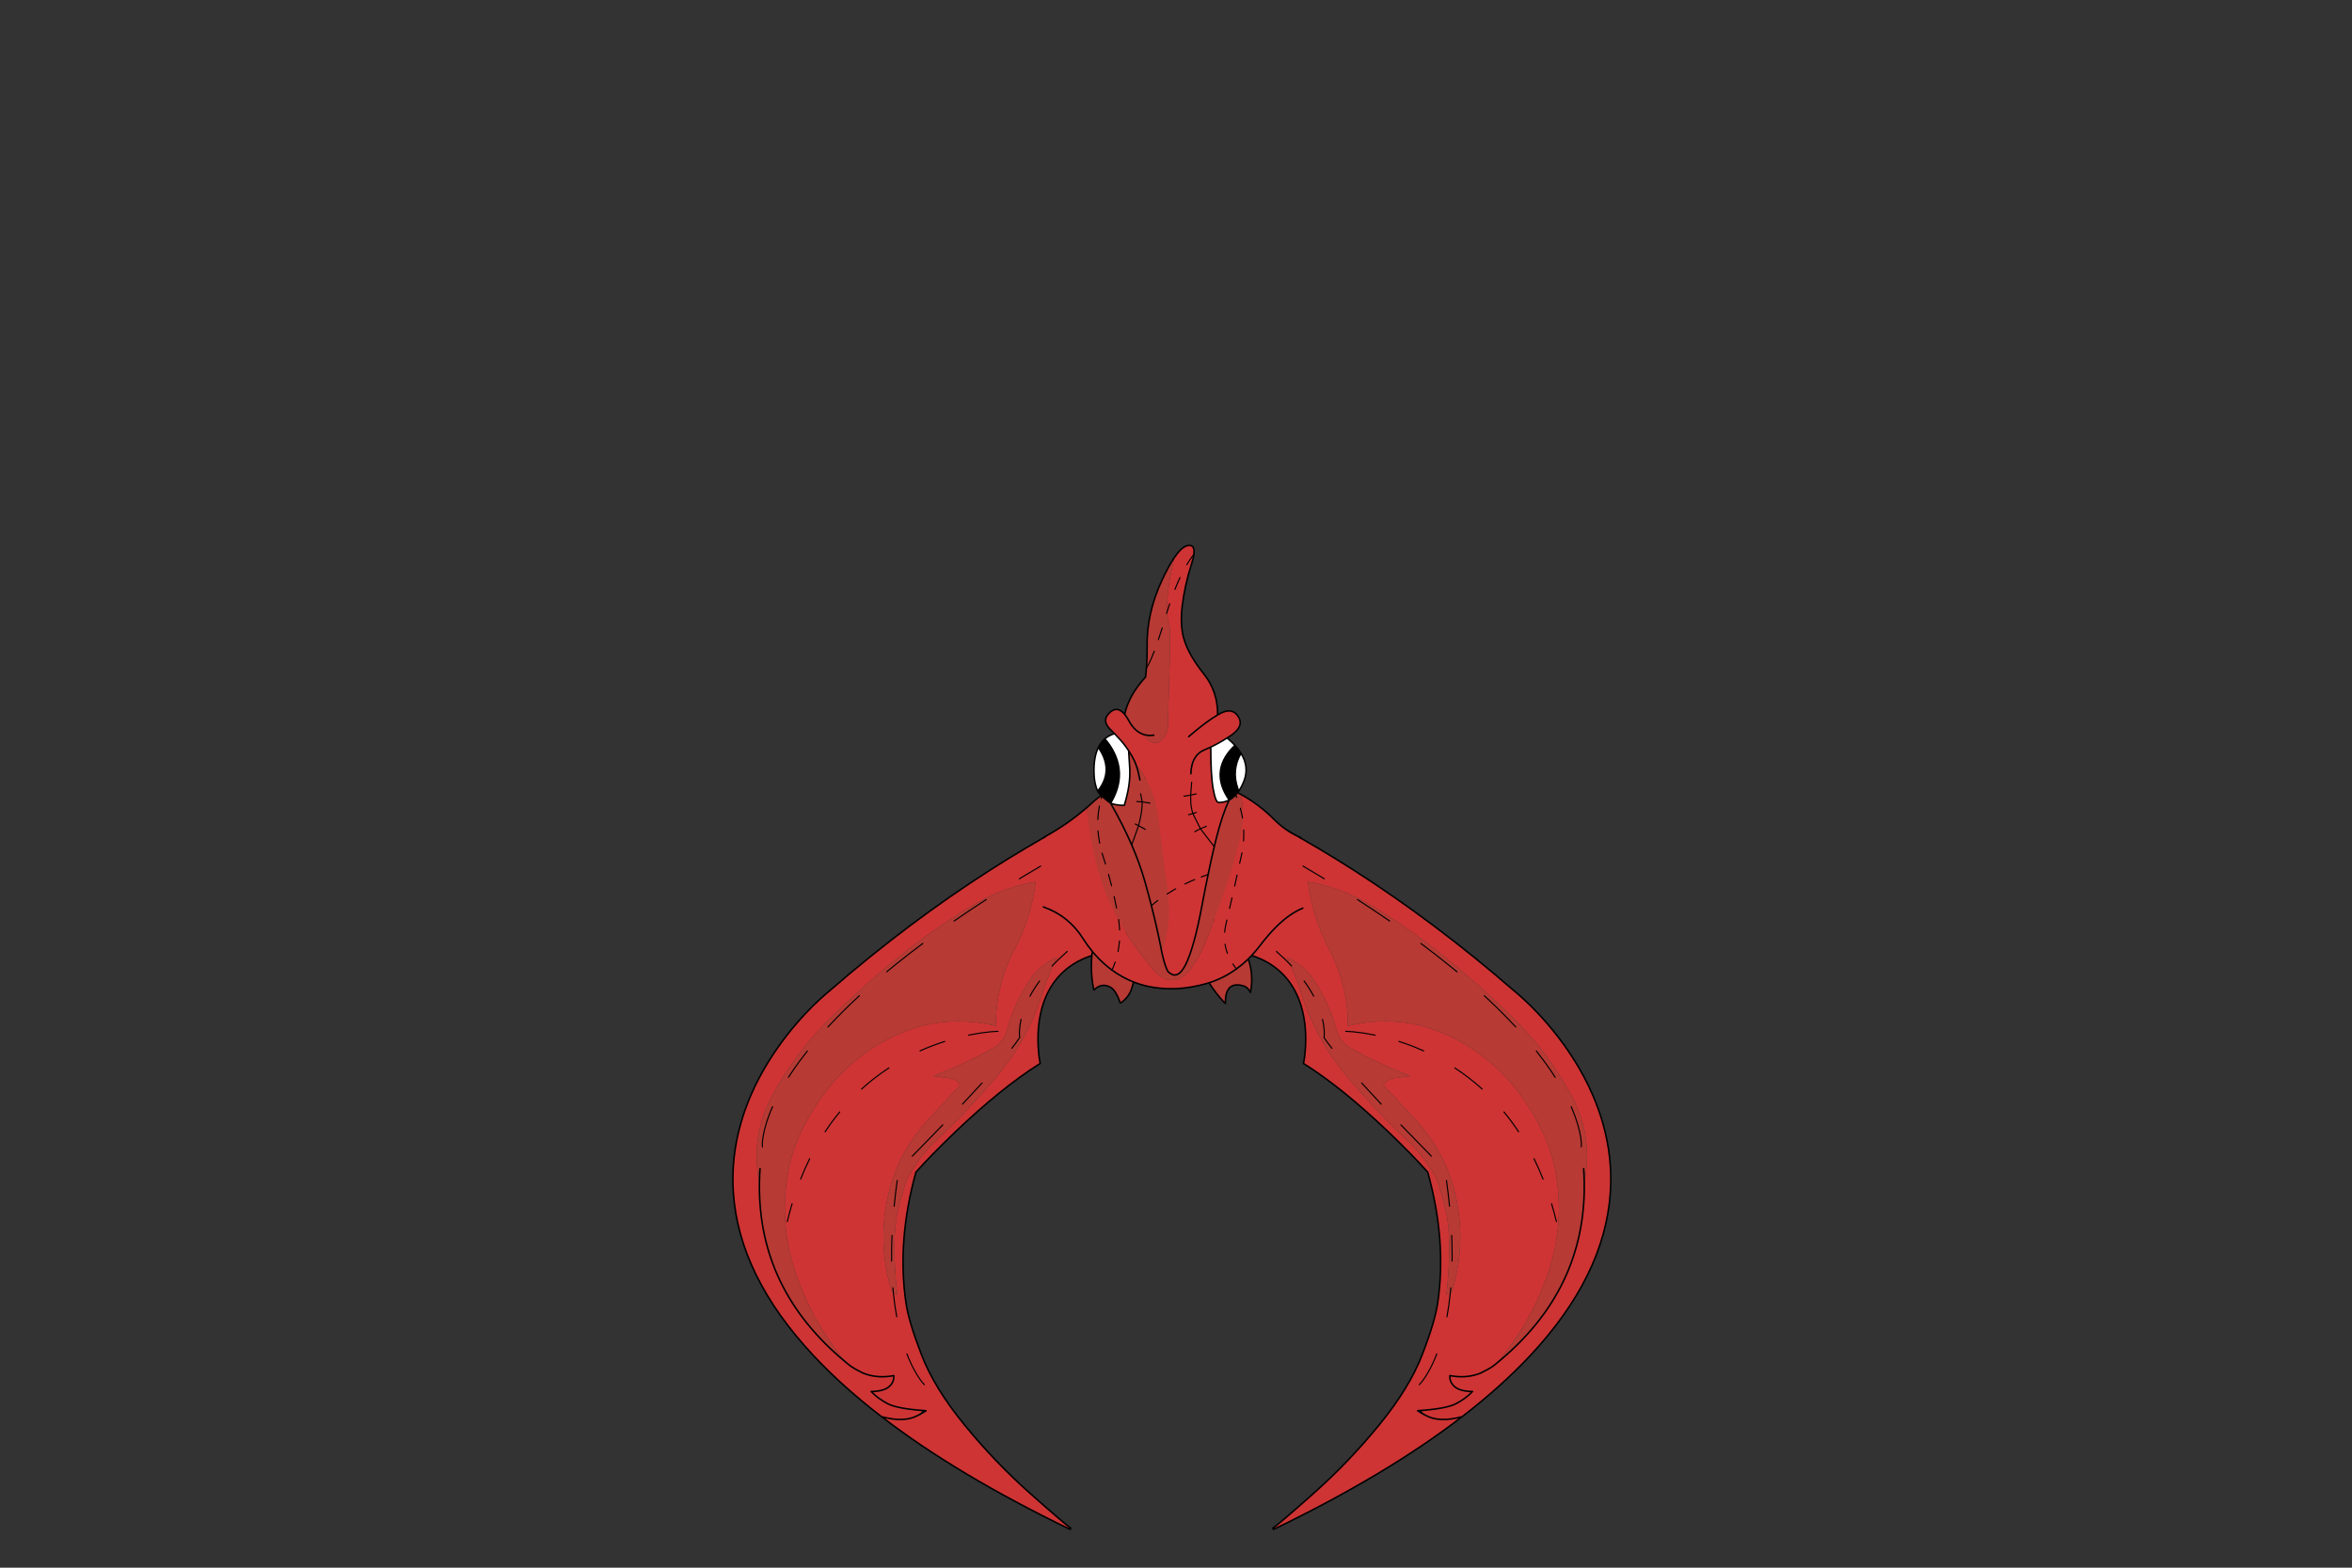 <?xml version="1.0" encoding="utf-8"?>
<!DOCTYPE svg PUBLIC "-//W3C//DTD SVG 1.1//EN" "http://www.w3.org/Graphics/SVG/1.1/DTD/svg11.dtd">
<svg version="1.1" xmlns="http://www.w3.org/2000/svg" xmlns:xlink="http://www.w3.org/1999/xlink" viewBox="0 0 30000 20000">

<rect x="0" y="0" width="30000" height="20000" fill="#333333" stroke="none"/>

<g enable-background="new">

<g>

<g>

<g transform="matrix(-0.49 0 0 0.49 15497 11068)">

<g>

<path fill-opacity="1.000" fill="rgb(206,52,52)" d="M -1872 2339 L -1875 2355 L -1955 2521 Q -2131 2899 -2256 3298 Q -2625 4466 -3401 5396 Q -4135 6275 -4968 7066 Q -5359 7437 -5518 7695 L -5744 8054 Q -5811 8154 -5998 8887 Q -6185 9619 -6026 11124 L -6128 11060 L -6169 11034 Q -6525 9889 -6297 8695 Q -6063 7470 -5193 6534 L -4385 5667 Q -4475 5509 -4658 5483 L -5097 5425 Q -4277 5125 -3525 4697 Q -3249 4539 -3166 4233 Q -2980 3545 -2596 2956 Q -2326 2541 -1872 2339 Z M -2421 370 Q -2534 1293 -2975 2134 Q -3463 3065 -3459 4121 Q -3953 4003 -4432 4003 Q -5371 4003 -6249 4457 Q -7164 4930 -7810 5733 Q -8303 6345 -8612 7070 Q -8783 7470 -8862 7900 Q -9119 9289 -8647 10627 Q -8206 11879 -7348 12893 Q -9656 11001 -9613 8204 Q -9858 7019 -9281 5942 Q -8693 4846 -7824 3979 Q -6991 3149 -6078 2404 Q -5148 1644 -4119 1015 Q -3331 532 -2421 370 Z M -5286 14089 Q -5317 14131 -5301 14140 L -5275 14142 Q -5261 14158 -5467 14289 L -5398 14213 L -5330 14138 L -5286 14089 Z M -574 -1620 Q -776 -1534 -1140 -1352 Q -1869 -988 -2683 -505 Q -3142 -232 -3598 59 Q -5724 1419 -7762 3188 L -7879 3286 Q -8029 3415 -8187 3570 Q -8695 4068 -9107 4647 Q -9684 5457 -9987 6313 Q -10047 6482 -10095 6651 Q -10354 7554 -10292 8465 L -10292 8466 Q -10145 10632 -8204 12709 Q -7450 13515 -6434 14297 Q -4468 15811 -1522 17233 L -1504 17200 Q -1633 17123 -2555 16305 Q -3478 15486 -4268 14520 Q -5059 13553 -5392 12691 Q -5726 11828 -5798 11337 Q -6035 9721 -5540 7934 L -5539 7931 L -5538 7930 Q -5133 7476 -4528 6896 Q -3315 5734 -2304 5100 Q -2341 4928 -2356 4667 Q -2385 4145 -2270 3700 Q -2209 3462 -2108 3260 Q -1946 2932 -1683 2697 Q -1152 2222 -235 2155 Q -171 2023 -97 1800 Q 51 1352 104 893 Q 273 -578 -574 -1620 Z">

</path>

<path fill-opacity="1.000" fill="rgb(183,58,52)" d="M -1872 2339 Q -2326 2541 -2596 2956 Q -2980 3545 -3166 4233 Q -3249 4539 -3525 4697 Q -4277 5125 -5097 5425 L -4658 5483 Q -4475 5509 -4385 5667 L -5193 6534 Q -6063 7470 -6297 8695 Q -6525 9889 -6169 11034 L -6128 11060 L -6026 11124 Q -6185 9619 -5998 8887 Q -5811 8154 -5744 8054 L -5518 7695 Q -5359 7437 -4968 7066 Q -4135 6275 -3401 5396 Q -2625 4466 -2256 3298 Q -2131 2899 -1955 2521 L -1875 2355 L -1872 2339 Z M -2421 370 Q -3331 532 -4119 1015 Q -5148 1644 -6078 2404 Q -6991 3149 -7824 3979 Q -8693 4846 -9281 5942 Q -9858 7019 -9613 8204 Q -9656 11001 -7348 12893 Q -8206 11879 -8647 10627 Q -9119 9289 -8862 7900 Q -8783 7470 -8612 7070 Q -8303 6345 -7810 5733 Q -7164 4930 -6249 4457 Q -5371 4003 -4432 4003 Q -3954 4003 -3459 4121 Q -3463 3065 -2975 2134 Q -2534 1293 -2421 370 Z">

</path>

<path fill="none" stroke-opacity="1.000" stroke="rgb(0,0,0)" stroke-linejoin="round" stroke-linecap="round" stroke-width="40" d="M -1504 17200 Q -1633 17123 -2555 16305 Q -3478 15486 -4268 14520 Q -5059 13553 -5392 12691 Q -5726 11828 -5798 11337 Q -6035 9721 -5540 7934 L -5539 7931 L -5538 7930 Q -5133 7476 -4528 6896 Q -3315 5734 -2304 5100 Q -2341 4928 -2356 4667 Q -2385 4145 -2270 3700 Q -2209 3462 -2108 3260 Q -1946 2932 -1683 2697 Q -1152 2222 -235 2155 Q -171 2023 -97 1800 Q 51 1352 104 893 Q 273 -578 -574 -1620 Q -776 -1534 -1140 -1352 Q -1869 -988 -2683 -505 Q -3142 -232 -3598 59 Q -5724 1419 -7762 3188 L -7879 3286 Q -8029 3415 -8187 3570 Q -8695 4068 -9107 4647 Q -9684 5457 -9987 6313 Q -10047 6482 -10095 6651 Q -10354 7554 -10292 8465 L -10292 8466 Q -10145 10632 -8204 12709 Q -7450 13515 -6434 14297 Q -5847 14457 -5496 14268 L -5398 14213 L -5330 14138 Q -6025 14088 -6272 13960 Q -6530 13826 -6704 13641 Q -6298 13641 -6166 13434 Q -6125 13369 -6116 13292 L -6115 13227 Q -6545 13311 -6916 13162 Q -7146 13050 -7253 12970 L -7298 12934 L -7348 12893 Q -9656 11001 -9613 8204 M -9598 7840 L -9607 7997 L -9613 8204 M -5330 14138 L -5301 14140 L -5275 14142 M -5398 14213 L -5275 14142 M -1522 17233 Q -4468 15811 -6434 14297">

</path>

<path fill="none" stroke-opacity="1.000" stroke="rgb(0,0,0)" stroke-linejoin="round" stroke-linecap="round" stroke-width="28.572" d="M -2845 292 L -2749 234 L -2292 -38 M -1955 2521 L -1832 2398 L -1815 2381 L -1600 2184 M -6128 11060 L -6139 10941 M -1994 2562 L -1955 2521 M -6128 11060 L -6126 11077 Q -6094 11398 -6039 11696 M -2570 3348 Q -2464 3149 -2320 2953 M -4547 1392 Q -4143 1113 -3709 833 M -6301 2715 L -6030 2494 Q -5708 2235 -5360 1976 M -3402 4263 L -3589 4275 Q -3830 4297 -4094 4349 L -4168 4364 M -5633 7514 L -4840 6699 M -4326 6158 L -3820 5611 M -4789 4527 Q -5118 4631 -5433 4774 M -3043 4706 Q -2917 4544 -2838 4425 Q -2849 4362 -2844 4249 Q -2837 4106 -2801 3952 M -8857 5460 Q -8726 5256 -8571 5045 L -8366 4777 M -9535 7272 Q -9554 7069 -9443 6689 Q -9377 6463 -9272 6225 M -7523 6364 L -7534 6377 Q -7731 6617 -7904 6880 M -7829 4150 Q -7457 3747 -7011 3336 M -8763 8754 L -8829 8987 L -8888 9217 M -6106 8817 Q -6074 8490 -6027 8148 M -6172 10247 L -6173 10082 Q -6173 9835 -6161 9576 M -5318 13464 Q -5403 13383 -5519 13192 Q -5661 12958 -5774 12662 M -8305 7580 Q -8433 7837 -8541 8113 M -6243 5217 Q -6622 5464 -6954 5766">

</path>

</g>

</g>

<g transform="matrix(0.49 0 0 0.49 14397 11068)">

<g>

<path fill-opacity="1.000" fill="rgb(206,52,52)" d="M -1872 2339 L -1875 2355 L -1955 2521 Q -2131 2899 -2256 3298 Q -2625 4466 -3401 5396 Q -4135 6275 -4968 7066 Q -5359 7437 -5518 7695 L -5744 8054 Q -5811 8154 -5998 8887 Q -6185 9619 -6026 11124 L -6128 11060 L -6169 11034 Q -6525 9889 -6297 8695 Q -6063 7470 -5193 6534 L -4385 5667 Q -4475 5509 -4658 5483 L -5097 5425 Q -4277 5125 -3525 4697 Q -3249 4539 -3166 4233 Q -2980 3545 -2596 2956 Q -2326 2541 -1872 2339 Z M -2421 370 Q -2534 1293 -2975 2134 Q -3463 3065 -3459 4121 Q -3953 4003 -4432 4003 Q -5371 4003 -6249 4457 Q -7164 4930 -7810 5733 Q -8303 6345 -8612 7070 Q -8783 7470 -8862 7900 Q -9119 9289 -8647 10627 Q -8206 11879 -7348 12893 Q -9656 11001 -9613 8204 Q -9858 7019 -9281 5942 Q -8693 4846 -7824 3979 Q -6991 3149 -6078 2404 Q -5148 1644 -4119 1015 Q -3331 532 -2421 370 Z M -5286 14089 Q -5317 14131 -5301 14140 L -5275 14142 Q -5261 14158 -5467 14289 L -5398 14213 L -5330 14138 L -5286 14089 Z M -574 -1620 Q -776 -1534 -1140 -1352 Q -1869 -988 -2683 -505 Q -3142 -232 -3598 59 Q -5724 1419 -7762 3188 L -7879 3286 Q -8029 3415 -8187 3570 Q -8695 4068 -9107 4647 Q -9684 5457 -9987 6313 Q -10047 6482 -10095 6651 Q -10354 7554 -10292 8465 L -10292 8466 Q -10145 10632 -8204 12709 Q -7450 13515 -6434 14297 Q -4468 15811 -1522 17233 L -1504 17200 Q -1633 17123 -2555 16305 Q -3478 15486 -4268 14520 Q -5059 13553 -5392 12691 Q -5726 11828 -5798 11337 Q -6035 9721 -5540 7934 L -5539 7931 L -5538 7930 Q -5133 7476 -4528 6896 Q -3315 5734 -2304 5100 Q -2341 4928 -2356 4667 Q -2385 4145 -2270 3700 Q -2209 3462 -2108 3260 Q -1946 2932 -1683 2697 Q -1152 2222 -235 2155 Q -171 2023 -97 1800 Q 51 1352 104 893 Q 273 -578 -574 -1620 Z">

</path>

<path fill-opacity="1.000" fill="rgb(183,58,52)" d="M -1872 2339 Q -2326 2541 -2596 2956 Q -2980 3545 -3166 4233 Q -3249 4539 -3525 4697 Q -4277 5125 -5097 5425 L -4658 5483 Q -4475 5509 -4385 5667 L -5193 6534 Q -6063 7470 -6297 8695 Q -6525 9889 -6169 11034 L -6128 11060 L -6026 11124 Q -6185 9619 -5998 8887 Q -5811 8154 -5744 8054 L -5518 7695 Q -5359 7437 -4968 7066 Q -4135 6275 -3401 5396 Q -2625 4466 -2256 3298 Q -2131 2899 -1955 2521 L -1875 2355 L -1872 2339 Z M -2421 370 Q -3331 532 -4119 1015 Q -5148 1644 -6078 2404 Q -6991 3149 -7824 3979 Q -8693 4846 -9281 5942 Q -9858 7019 -9613 8204 Q -9656 11001 -7348 12893 Q -8206 11879 -8647 10627 Q -9119 9289 -8862 7900 Q -8783 7470 -8612 7070 Q -8303 6345 -7810 5733 Q -7164 4930 -6249 4457 Q -5371 4003 -4432 4003 Q -3954 4003 -3459 4121 Q -3463 3065 -2975 2134 Q -2534 1293 -2421 370 Z">

</path>

<path fill="none" stroke-opacity="1.000" stroke="rgb(0,0,0)" stroke-linejoin="round" stroke-linecap="round" stroke-width="40" d="M -1504 17200 Q -1633 17123 -2555 16305 Q -3478 15486 -4268 14520 Q -5059 13553 -5392 12691 Q -5726 11828 -5798 11337 Q -6035 9721 -5540 7934 L -5539 7931 L -5538 7930 Q -5133 7476 -4528 6896 Q -3315 5734 -2304 5100 Q -2341 4928 -2356 4667 Q -2385 4145 -2270 3700 Q -2209 3462 -2108 3260 Q -1946 2932 -1683 2697 Q -1152 2222 -235 2155 Q -171 2023 -97 1800 Q 51 1352 104 893 Q 273 -578 -574 -1620 Q -776 -1534 -1140 -1352 Q -1869 -988 -2683 -505 Q -3142 -232 -3598 59 Q -5724 1419 -7762 3188 L -7879 3286 Q -8029 3415 -8187 3570 Q -8695 4068 -9107 4647 Q -9684 5457 -9987 6313 Q -10047 6482 -10095 6651 Q -10354 7554 -10292 8465 L -10292 8466 Q -10145 10632 -8204 12709 Q -7450 13515 -6434 14297 Q -5847 14457 -5496 14268 L -5398 14213 L -5330 14138 Q -6025 14088 -6272 13960 Q -6530 13826 -6704 13641 Q -6298 13641 -6166 13434 Q -6125 13369 -6116 13292 L -6115 13227 Q -6545 13311 -6916 13162 Q -7146 13050 -7253 12970 L -7298 12934 L -7348 12893 Q -9656 11001 -9613 8204 M -9598 7840 L -9607 7997 L -9613 8204 M -5330 14138 L -5301 14140 L -5275 14142 M -5398 14213 L -5275 14142 M -1522 17233 Q -4468 15811 -6434 14297">

</path>

<path fill="none" stroke-opacity="1.000" stroke="rgb(0,0,0)" stroke-linejoin="round" stroke-linecap="round" stroke-width="28.572" d="M -2845 292 L -2749 234 L -2292 -38 M -1955 2521 L -1832 2398 L -1815 2381 L -1600 2184 M -6128 11060 L -6139 10941 M -1994 2562 L -1955 2521 M -6128 11060 L -6126 11077 Q -6094 11398 -6039 11696 M -2570 3348 Q -2464 3149 -2320 2953 M -4547 1392 Q -4143 1113 -3709 833 M -6301 2715 L -6030 2494 Q -5708 2235 -5360 1976 M -3402 4263 L -3589 4275 Q -3830 4297 -4094 4349 L -4168 4364 M -5633 7514 L -4840 6699 M -4326 6158 L -3820 5611 M -4789 4527 Q -5118 4631 -5433 4774 M -3043 4706 Q -2917 4544 -2838 4425 Q -2849 4362 -2844 4249 Q -2837 4106 -2801 3952 M -8857 5460 Q -8726 5256 -8571 5045 L -8366 4777 M -9535 7272 Q -9554 7069 -9443 6689 Q -9377 6463 -9272 6225 M -7523 6364 L -7534 6377 Q -7731 6617 -7904 6880 M -7829 4150 Q -7457 3747 -7011 3336 M -8763 8754 L -8829 8987 L -8888 9217 M -6106 8817 Q -6074 8490 -6027 8148 M -6172 10247 L -6173 10082 Q -6173 9835 -6161 9576 M -5318 13464 Q -5403 13383 -5519 13192 Q -5661 12958 -5774 12662 M -8305 7580 Q -8433 7837 -8541 8113 M -6243 5217 Q -6622 5464 -6954 5766">

</path>

</g>

</g>

<g transform="matrix(0.49 0 0 0.49 14898 11241)">

<g>

<path fill-opacity="1.000" fill="rgb(183,58,52)" d="M 29 -2731 Q 18 -2731 8 -2731 Q -776 -2726 -1474 -2386 Q -1599 -2325 -1713 -2248 Q -1836 -2166 -1946 -2064 L -2106 -1921 Q -2052 -1146 -1855 -395 Q -1659 357 -1282 1029 L -1276 1040 Q -894 1719 -385 2301 Q -138 2582 102 2582 Q 356 2582 602 2267 Q 800 2015 923 1716 Q 1200 1045 1441 361 Q 1694 -359 1875 -1101 Q 2015 -1677 1895 -2259 L 1717 -2350 Q 1597 -2408 1472 -2457 Q 775 -2731 29 -2731 Z M -1970 1830 Q -2032 2311 -1941 2784 L -1927 2835 Q -1807 2714 -1673 2714 Q -1610 2714 -1543 2741 Q -1434 2786 -1367 2898 Q -1289 3028 -1245 3172 L -1222 3164 Q -991 3009 -923 2720 L -896 2627 Q -1194 2510 -1458 2316 Q -1629 2191 -1785 2034 Q -1883 1935 -1970 1830 Z M 2090 2025 Q 1942 2169 1782 2285 Q 1453 2524 1069 2647 Q 1240 2920 1464 3159 L 1495 3185 Q 1485 2702 1801 2702 Q 1871 2702 1958 2726 Q 2051 2751 2109 2838 L 2146 2897 Q 2234 2453 2090 2025 Z">

</path>

<path fill-opacity="1.000" fill="rgb(206,52,52)" d="M 1895 -2259 Q 2015 -1677 1875 -1101 Q 1694 -359 1441 361 Q 1200 1045 923 1716 Q 800 2015 602 2267 Q 356 2582 102 2582 Q -138 2582 -385 2301 Q -894 1719 -1276 1040 L -1282 1029 L -1282 1029 Q -1282 1029 -1282 1029 Q -1659 357 -1855 -395 Q -2052 -1146 -2106 -1921 Q -2608 -1486 -3180 -1169 L -3155 -914 Q -3093 -111 -3225 679 Q -2578 909 -2203 1509 Q -2097 1677 -1970 1830 Q -1883 1935 -1785 2034 Q -1629 2191 -1458 2316 Q -1194 2510 -896 2627 Q -717 2697 -525 2739 Q -231 2803 76 2803 Q 518 2803 988 2671 L 1069 2647 Q 1453 2524 1782 2285 Q 1942 2169 2090 2025 Q 2251 1867 2398 1675 Q 2848 1083 3270 825 Q 3289 538 3323 253 Q 3408 -449 3399 -1155 Q 3043 -1323 2763 -1604 Q 2369 -2000 1895 -2259 Z">

</path>

<path fill="none" stroke-opacity="1.000" stroke="rgb(0,0,0)" stroke-linejoin="round" stroke-linecap="round" stroke-width="28.572" d="M 1717 -2350 L 1791 -2180 M 1971 -1332 Q 1976 -1190 1966 -1045 M 1884 -1897 Q 1918 -1770 1940 -1642 M 1925 -736 L 1908 -655 L 1866 -464 M -1713 -2248 L -1742 -2149 M -1786 -1954 Q -1819 -1782 -1827 -1606 M -1282 1029 L -1286 1001 M -1716 -728 L -1689 -641 L -1627 -444 M -1822 -1307 Q -1811 -1148 -1779 -987 M -1401 404 L -1339 701 M -1263 1557 Q -1274 1698 -1301 1834 M -1282 1029 Q -1266 1153 -1260 1273 M -1458 2316 Q -1411 2213 -1374 2107 M 1782 2285 Q 1730 2222 1688 2157 M 1484 1644 Q 1503 1765 1546 1881 M 1534 1012 L 1508 1124 Q 1484 1229 1475 1330 M 1665 437 L 1603 712 M -1548 -175 L -1469 121 M 1798 -157 L 1735 128">

</path>

<path fill="none" stroke-opacity="1.000" stroke="rgb(0,0,0)" stroke-linejoin="round" stroke-linecap="round" stroke-width="40" d="M -2106 -1921 L -1946 -2064 Q -1836 -2166 -1713 -2248 Q -1599 -2325 -1474 -2386 Q -776 -2726 8 -2731 Q 765 -2735 1472 -2457 Q 1597 -2408 1717 -2350 L 1895 -2259 Q 2369 -2000 2763 -1604 Q 3043 -1323 3399 -1155 L 3461 -1127 M -3227 -1143 L -3180 -1169 Q -2608 -1486 -2106 -1921 M -3225 679 Q -2578 909 -2203 1509 Q -2097 1677 -1970 1830 Q -1883 1935 -1785 2034 Q -1629 2191 -1458 2316 M -1970 1830 Q -2032 2311 -1941 2784 L -1927 2835 Q -1750 2657 -1543 2741 Q -1434 2786 -1367 2898 Q -1289 3028 -1245 3172 L -1222 3164 Q -991 3009 -923 2720 L -896 2627 Q -1194 2510 -1458 2316 M -896 2627 Q -717 2697 -525 2739 Q 190 2895 988 2671 L 1069 2647 Q 1453 2524 1782 2285 M -3243 673 L -3225 679 M 3270 825 Q 3391 751 3509 704 M 3270 825 Q 2848 1083 2398 1675 Q 2251 1867 2090 2025 Q 2234 2453 2146 2897 L 2109 2838 Q 2051 2751 1958 2726 Q 1483 2595 1495 3185 L 1464 3159 Q 1240 2920 1069 2647 M 2090 2025 Q 1942 2169 1782 2285">

</path>

</g>

</g>

<g transform="matrix(0.49 0 0 0.49 14924 10719)">

<g>

<path fill-opacity="1.000" fill="rgb(255,255,255)" d="M 1846 -2265 Q 1594 -1822 1766 -1340 L 1789 -1278 Q 1866 -1391 1927 -1548 Q 2065 -1910 1846 -2265 Z M -1867 -2415 Q -1989 -2164 -1980 -1756 Q -1974 -1468 -1882 -1277 Q -1464 -1800 -1840 -2376 L -1867 -2415 Z M 1486 -2662 Q 1274 -2526 1060 -2424 Q 1059 -1679 1125 -1323 Q 1187 -982 1265 -982 Q 1268 -982 1272 -983 Q 1419 -983 1540 -1046 Q 1036 -1775 1617 -2398 L 1691 -2468 Q 1602 -2565 1486 -2662 Z M -1445 -2774 Q -1592 -2731 -1698 -2638 Q -1621 -2553 -1561 -2462 Q -1084 -1737 -1547 -964 Q -1399 -907 -1199 -907 Q -1196 -907 -1192 -907 Q -1026 -1438 -1049 -1865 L -1078 -2331 L -1159 -2447 Q -1267 -2593 -1445 -2774 Z">

</path>

<path fill-opacity="1.000" fill="rgb(0,0,0)" d="M 1691 -2468 L 1617 -2398 Q 1036 -1775 1540 -1046 Q 1681 -1120 1789 -1278 L 1766 -1340 Q 1594 -1822 1846 -2265 Q 1783 -2367 1691 -2468 Z M -1707 -2640 Q -1720 -2640 -1720 -2619 Q -1809 -2535 -1867 -2415 L -1840 -2376 Q -1464 -1800 -1882 -1277 Q -1829 -1166 -1547 -964 Q -1084 -1737 -1561 -2462 Q -1621 -2553 -1698 -2638 Q -1703 -2640 -1707 -2640 Z">

</path>

<path fill-opacity="1.000" fill="rgb(206,52,52)" d="M 504 -7676 Q 483 -7676 458 -7671 Q 303 -7640 110 -7355 L 72 -7174 Q -76 -6553 -85 -5921 L 0 -5471 Q 3 -5139 -5 -4807 L -56 -2987 Q -61 -2830 -133 -2715 Q -250 -2532 -380 -2532 Q -523 -2532 -684 -2751 Q -916 -2822 -1072 -3110 Q -1126 -3209 -1180 -3275 Q -1287 -3405 -1396 -3405 Q -1476 -3405 -1556 -3335 Q -1802 -3122 -1549 -2878 L -1445 -2774 Q -1267 -2593 -1159 -2447 L -1078 -2331 Q -994 -2203 -931 -2074 Q -902 -2013 -876 -1937 Q -812 -1895 -770 -1832 Q -381 -1250 -299 -528 Q -190 432 -51 1385 L -39 1575 Q 14 2265 -215 2911 Q -141 3258 -60 3411 Q 33 3510 122 3510 Q 271 3510 409 3232 Q 627 2788 824 1738 Q 910 1280 991 893 Q 1073 494 1151 169 L 1190 6 Q 1359 -676 1540 -1046 L 1540 -1046 Q 1419 -983 1272 -983 Q 1269 -982 1265 -982 Q 1187 -982 1125 -1323 Q 1059 -1679 1060 -2424 Q 1274 -2526 1486 -2662 L 1592 -2732 Q 1934 -2967 1778 -3216 Q 1683 -3366 1533 -3366 Q 1434 -3366 1310 -3301 L 1238 -3261 Q 1248 -3865 882 -4325 Q 516 -4786 384 -5169 Q 251 -5552 317 -6094 Q 382 -6637 557 -7181 Q 608 -7338 621 -7445 L 621 -7445 Q 621 -7445 621 -7445 Q 649 -7676 504 -7676 Z">

</path>

<path fill-opacity="1.000" fill="rgb(183,58,52)" d="M 110 -7355 Q -41 -7133 -216 -6756 Q -614 -5896 -597 -5023 Q -592 -4788 -615 -4480 L -636 -4249 Q -1078 -3769 -1180 -3275 Q -1126 -3209 -1072 -3110 Q -916 -2822 -684 -2751 Q -524 -2532 -380 -2532 Q -249 -2532 -133 -2715 Q -61 -2830 -56 -2987 L -5 -4807 Q 3 -5139 0 -5471 L -85 -5921 Q -76 -6553 72 -7174 L 110 -7355 Z M -1078 -2331 L -1049 -1865 Q -1026 -1438 -1192 -907 Q -1195 -907 -1199 -907 Q -1399 -907 -1547 -964 L -1547 -964 Q -1224 -399 -998 123 Q -787 610 -660 1058 Q -566 1388 -485 1706 Q -339 2281 -234 2814 L -215 2911 Q 14 2265 -39 1575 L -51 1385 Q -190 432 -299 -528 Q -381 -1250 -770 -1832 Q -812 -1895 -876 -1937 L -876 -1937 Q -876 -1937 -876 -1937 Q -902 -2013 -931 -2074 Q -994 -2203 -1078 -2331 Z">

</path>

<path fill="none" stroke-opacity="1.000" stroke="rgb(0,0,0)" stroke-linejoin="round" stroke-linecap="round" stroke-width="40" d="M 621 -7445 Q 653 -7710 458 -7671 Q 303 -7640 110 -7355 M 621 -7445 Q 608 -7338 557 -7181 Q 382 -6637 317 -6094 Q 251 -5552 384 -5169 Q 516 -4786 882 -4325 Q 1248 -3865 1238 -3261 L 1310 -3301 Q 1621 -3465 1778 -3216 Q 1934 -2967 1592 -2732 L 1486 -2662 Q 1602 -2565 1691 -2468 Q 1783 -2367 1846 -2265 Q 2065 -1910 1927 -1548 Q 1866 -1391 1789 -1278 Q 1681 -1120 1540 -1046 Q 1359 -676 1190 6 L 1151 169 Q 1073 494 991 893 Q 910 1280 824 1738 Q 627 2788 409 3232 Q 190 3675 -60 3411 Q -141 3258 -215 2911 L -234 2814 Q -339 2281 -485 1706 Q -566 1388 -660 1058 Q -787 610 -998 123 Q -1224 -399 -1547 -964 Q -1829 -1166 -1882 -1277 Q -1974 -1468 -1980 -1756 Q -1989 -2164 -1867 -2415 Q -1809 -2535 -1720 -2619 M -1698 -2638 Q -1592 -2731 -1445 -2774 L -1549 -2878 Q -1802 -3122 -1556 -3335 Q -1366 -3501 -1180 -3275 Q -1078 -3769 -636 -4249 L -615 -4480 Q -592 -4788 -597 -5023 Q -614 -5896 -216 -6756 Q -41 -7133 110 -7355 M 1486 -2662 Q 1274 -2526 1060 -2424 Q 1059 -1679 1125 -1323 Q 1190 -968 1272 -983 Q 1419 -983 1540 -1046 Q 1036 -1775 1617 -2398 L 1691 -2468 M 1060 -2424 L 901 -2354 Q 553 -2211 543 -1730 M 483 -2695 Q 941 -3089 1238 -3261 M 1846 -2265 Q 1594 -1822 1766 -1340 L 1789 -1278 M -684 -2751 Q -916 -2822 -1072 -3110 Q -1126 -3209 -1180 -3275 M -1445 -2774 Q -1267 -2593 -1159 -2447 L -1078 -2331 Q -994 -2203 -931 -2074 Q -902 -2013 -876 -1937 M -422 -2735 Q -563 -2714 -684 -2751 M -1882 -1277 Q -1464 -1800 -1840 -2376 L -1867 -2415 M -1720 -2619 L -1698 -2638 Q -1621 -2553 -1561 -2462 Q -1084 -1737 -1547 -964 Q -1396 -906 -1192 -907 Q -1026 -1438 -1049 -1865 L -1078 -2331 M -876 -1937 Q -823 -1783 -784 -1569">

</path>

<path fill="none" stroke-opacity="1.000" stroke="rgb(0,0,0)" stroke-linejoin="round" stroke-linecap="round" stroke-width="28.572" d="M 436 -7173 Q 526 -7324 621 -7445 M -85 -5921 L -9 -6156 M 128 -6532 Q 192 -6694 259 -6838 M 683 -1207 L 537 -1173 L 538 -1066 Q 536 -877 594 -693 L 683 -724 M 362 -1146 L 537 -1173 L 563 -1509 M 1151 169 L 790 -300 L 643 -221 M 594 -693 L 790 -300 L 945 -362 M 482 -664 L 594 -693 M 813 958 Q 901 924 991 893 M 387 1139 Q 512 1078 641 1025 M -51 1385 Q 33 1331 120 1281 L 147 1266 M -303 -5224 L -204 -5527 M -89 -5906 L -85 -5921 M -615 -4480 Q -527 -4618 -411 -4921 M -765 -1207 L -725 -997 L -523 -966 M -998 123 L -819 -378 L -906 -422 M -819 -378 L -780 -542 Q -727 -764 -725 -997 L -865 -1006 M -819 -378 L -644 -282 M -485 1706 Q -406 1633 -319 1569 M -76 1401 L -51 1385">

</path>

</g>

</g>

</g>

</g>

</g>

</svg>
